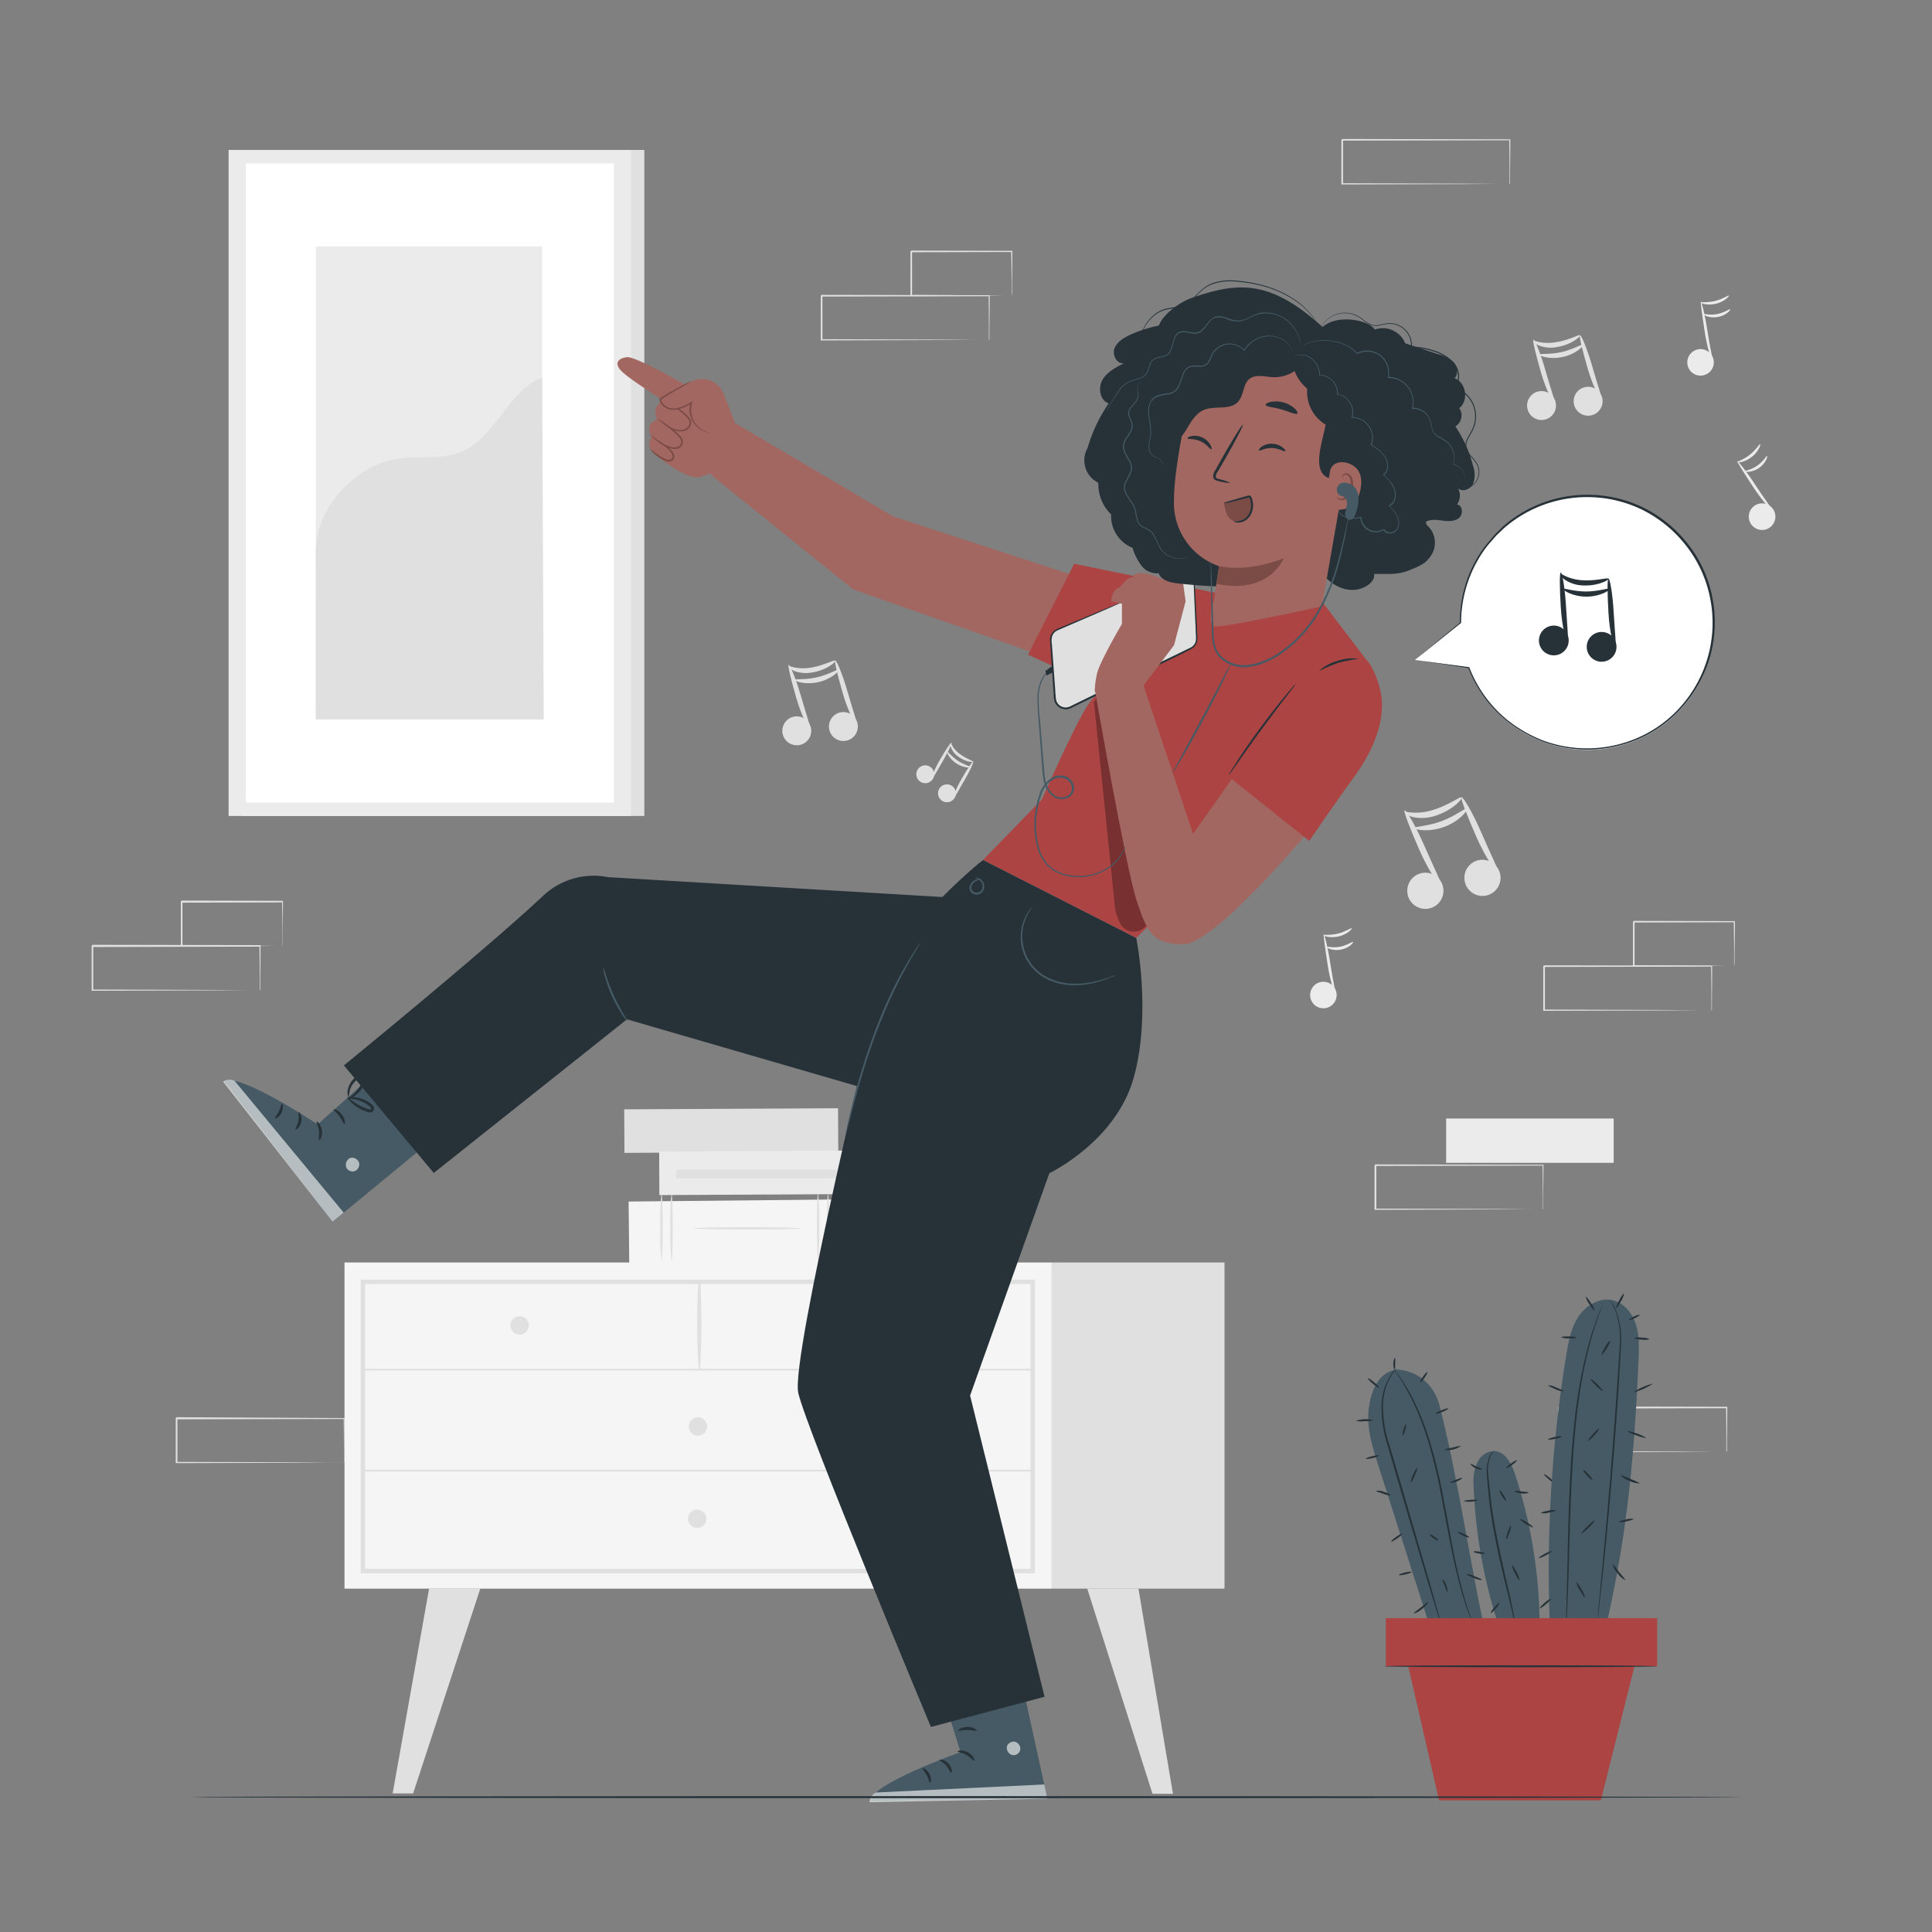 <svg xmlns="http://www.w3.org/2000/svg" viewBox="0 0 500 500"><rect x="0" y="0" width="500" height="500" fill="#808080" stroke="none"/><g id="freepik--background-complete--inject-4"><path d="M89,378.57s0-.07,0-.21v-.58c0-.54,0-1.3,0-2.26,0-2,0-4.83-.07-8.42l.13.14-43.35.08c.09-.1-.23.22.21-.22h0v11.45l-.22-.21,30.9.09,9.12.07,2.47,0,.65,0H89s-.06,0-.2,0h-.62l-2.41,0-9.08.06-31,.1h-.21v-.22c0-1.84,0-3.73,0-5.64v-5.81h0c.44-.44.13-.12.23-.22L89,367h.14v.13c0,3.62-.06,6.5-.08,8.5,0,.95,0,1.69,0,2.23,0,.23,0,.41,0,.56S89,378.58,89,378.57Z" style="fill:#e0e0e0"></path><rect x="62.62" y="38.8" width="104.13" height="172.37" style="fill:#e0e0e0"></rect><rect x="59.16" y="38.8" width="104.13" height="172.37" style="fill:#ebebeb"></rect><rect x="63.6" y="42.3" width="95.26" height="165.38" style="fill:#fff"></rect><rect x="81.73" y="63.78" width="58.58" height="122.4" style="fill:#ebebeb"></rect><path d="M81.73,142.87c-.13-11.43,10.15-22.6,21.47-24.19,5.4-.76,11.13.31,16.18-1.76,9-3.69,11.87-15.66,20.93-19.2l.41,88.46h-59Z" style="fill:#e0e0e0"></path><path d="M459.45,133.38a3.44,3.44,0,1,1-3.74-3.09A3.43,3.43,0,0,1,459.45,133.38Z" style="fill:#ebebeb"></path><path d="M458.84,132.29c-.15.14-2.64-2.48-5.07-6.18s-4.32-6.69-4.17-6.8,2.4,2.69,4.8,6.38S459,132.15,458.84,132.29Z" style="fill:#ebebeb"></path><path d="M455.54,114.94c.19,0-.36,1.9-2.17,3.31s-3.73,1.54-3.72,1.34,1.64-.64,3.25-1.94S455.34,114.84,455.54,114.94Z" style="fill:#ebebeb"></path><path d="M457.33,118c.2,0-.27,1.89-2.14,3.14s-3.76,1-3.71.84,1.67-.33,3.29-1.46S457.13,117.93,457.33,118Z" style="fill:#ebebeb"></path><path d="M443.34,94.91a3.43,3.43,0,1,1-2.12-4.37A3.44,3.44,0,0,1,443.34,94.91Z" style="fill:#ebebeb"></path><path d="M443.24,93.66c-.2.07-1.38-3.35-2.05-7.73s-1.16-7.87-1-7.92,1.07,3.45,1.72,7.8S443.44,93.6,443.24,93.66Z" style="fill:#ebebeb"></path><path d="M447.44,76.5c.16.12-1.12,1.58-3.35,2.11s-4-.14-3.94-.32,1.75.1,3.76-.41S447.3,76.33,447.44,76.5Z" style="fill:#ebebeb"></path><path d="M447.79,80.05c.17.11-1,1.61-3.25,2s-3.85-.62-3.72-.77,1.65.39,3.59,0S447.64,79.88,447.79,80.05Z" style="fill:#ebebeb"></path><path d="M345.73,258.64a3.43,3.43,0,1,1-2.12-4.37A3.43,3.43,0,0,1,345.73,258.64Z" style="fill:#ebebeb"></path><path d="M345.64,257.39c-.2.07-1.38-3.35-2.05-7.73s-1.16-7.87-1-7.92,1.07,3.45,1.72,7.8S345.83,257.33,345.64,257.39Z" style="fill:#ebebeb"></path><path d="M349.83,240.23c.16.12-1.12,1.58-3.35,2.11s-4-.14-3.94-.32,1.76.1,3.76-.41S349.69,240.06,349.83,240.23Z" style="fill:#ebebeb"></path><path d="M350.18,243.78c.18.11-1,1.61-3.25,2s-3.85-.62-3.72-.77,1.65.39,3.6,0S350,243.61,350.18,243.78Z" style="fill:#ebebeb"></path><path d="M402.61,105.71a3.74,3.74,0,1,1-2.91-4.42A3.74,3.74,0,0,1,402.61,105.71Z" style="fill:#e0e0e0"></path><path d="M402.33,104.38c-.33.16-2.19-3.35-3.53-8s-2.26-8.36-1.94-8.48S398.72,91.42,400,96,402.65,104.23,402.33,104.38Z" style="fill:#e0e0e0"></path><path d="M408.92,86.79c.2.23-2.09,2.35-5.81,3a8.63,8.63,0,0,1-4.75-.34c-1.17-.46-1.65-1.15-1.54-1.26s.73.2,1.81.39a12.21,12.21,0,0,0,4.25-.06C406.23,88,408.7,86.44,408.92,86.79Z" style="fill:#e0e0e0"></path><path d="M414.67,104.59a3.74,3.74,0,1,1-2.91-4.41A3.74,3.74,0,0,1,414.67,104.59Z" style="fill:#e0e0e0"></path><path d="M414.39,103.27c-.33.15-2.19-3.35-3.53-8s-2.26-8.36-1.94-8.48,1.86,3.51,3.18,8.11S414.71,103.11,414.39,103.27Z" style="fill:#e0e0e0"></path><path d="M409.74,89.21c.25.22-1.8,2.4-5.26,3.16s-6.25-.3-6.11-.62,2.72.07,5.82-.65S409.51,88.91,409.74,89.21Z" style="fill:#e0e0e0"></path><path d="M209.87,189.89a3.74,3.74,0,1,1-2.91-4.42A3.75,3.75,0,0,1,209.87,189.89Z" style="fill:#e0e0e0"></path><path d="M209.59,188.56c-.33.16-2.19-3.35-3.53-8s-2.26-8.36-1.94-8.48,1.86,3.51,3.18,8.11S209.91,188.41,209.59,188.56Z" style="fill:#e0e0e0"></path><path d="M216.18,171c.2.23-2.09,2.36-5.81,3a8.73,8.73,0,0,1-4.75-.33c-1.17-.47-1.65-1.16-1.54-1.27s.73.2,1.81.39a12,12,0,0,0,4.25-.06C213.49,172.13,216,170.62,216.18,171Z" style="fill:#e0e0e0"></path><path d="M221.93,188.78a3.74,3.74,0,1,1-2.91-4.42A3.74,3.74,0,0,1,221.93,188.78Z" style="fill:#e0e0e0"></path><path d="M221.65,187.45c-.33.15-2.19-3.35-3.53-8s-2.26-8.36-1.94-8.49,1.87,3.51,3.18,8.11S222,187.3,221.65,187.45Z" style="fill:#e0e0e0"></path><path d="M217,173.39c.26.23-1.8,2.4-5.26,3.16s-6.25-.3-6.11-.61,2.72.07,5.82-.66S216.77,173.09,217,173.39Z" style="fill:#e0e0e0"></path><path d="M373.55,230.87a4.68,4.68,0,1,1-4.33-5A4.68,4.68,0,0,1,373.55,230.87Z" style="fill:#e0e0e0"></path><path d="M373,229.27c-.37.25-3.26-3.8-5.68-9.34s-4.16-10-3.79-10.2,2.89,4.05,5.27,9.54S373.36,229,373,229.27Z" style="fill:#e0e0e0"></path><path d="M378.29,206.38c.28.24-2.21,3.25-6.71,4.7a10.92,10.92,0,0,1-5.95.36c-1.53-.39-2.24-1.17-2.12-1.32s.94.13,2.31.19a15,15,0,0,0,5.27-.77C375.14,208.26,378,206,378.29,206.38Z" style="fill:#e0e0e0"></path><path d="M388.33,227.52a4.68,4.68,0,1,1-4.33-5A4.69,4.69,0,0,1,388.33,227.52Z" style="fill:#e0e0e0"></path><path d="M387.76,225.92c-.37.25-3.25-3.8-5.68-9.34s-4.16-10-3.79-10.2,2.89,4,5.27,9.54S388.14,225.68,387.76,225.92Z" style="fill:#e0e0e0"></path><path d="M379.7,209.24c.35.24-1.84,3.27-6,4.78s-7.79.64-7.68.24,3.39-.36,7.12-1.77S379.36,208.9,379.7,209.24Z" style="fill:#e0e0e0"></path><path d="M240.67,202.34a2.31,2.31,0,1,1,.75-3.18A2.32,2.32,0,0,1,240.67,202.34Z" style="fill:#e0e0e0"></path><path d="M241.15,201.65c-.21-.08.57-2.4,2.09-5s2.79-4.55,3-4.47-.79,2.33-2.29,4.87S241.35,201.73,241.15,201.65Z" style="fill:#e0e0e0"></path><path d="M251.83,197.14c0,.19-1.94.06-3.82-1.32a5.35,5.35,0,0,1-1.86-2.27c-.29-.73-.19-1.23-.09-1.23s.22.41.6,1a7.39,7.39,0,0,0,1.83,1.88C250.17,196.43,251.9,196.9,251.83,197.14Z" style="fill:#e0e0e0"></path><path d="M246.29,207.27a2.31,2.31,0,1,1,.75-3.17A2.31,2.31,0,0,1,246.29,207.27Z" style="fill:#e0e0e0"></path><path d="M246.77,206.58c-.21-.07.57-2.4,2.08-5s2.8-4.56,3-4.47-.78,2.33-2.28,4.87S247,206.66,246.77,206.58Z" style="fill:#e0e0e0"></path><path d="M251.1,198.54c0,.2-1.84.21-3.65-1s-2.51-2.92-2.32-3,1.12,1.25,2.77,2.34S251.13,198.3,251.1,198.54Z" style="fill:#e0e0e0"></path><rect x="89.16" y="326.73" width="183.03" height="84.41" style="fill:#f5f5f5"></rect><path d="M267.84,407.16H93.35v-76H267.84ZM94.49,406H266.7V332.31H94.49Z" style="fill:#e0e0e0"></path><rect x="272.19" y="326.73" width="44.71" height="84.41" style="fill:#e0e0e0"></rect><path d="M93.92,354.69H267.27a.23.23,0,0,0,0-.46H93.92a.23.23,0,0,0,0,.46Z" style="fill:#e0e0e0"></path><path d="M181.16,354.46a190.68,190.68,0,0,0,.06-22.93.24.24,0,0,0-.47,0,190.68,190.68,0,0,0,.06,22.93.18.18,0,0,0,.35,0Z" style="fill:#e0e0e0"></path><path d="M227.82,343a2.36,2.36,0,1,1-2.36-2.36A2.36,2.36,0,0,1,227.82,343Z" style="fill:#e0e0e0"></path><path d="M136.85,343a2.37,2.37,0,1,1-2.37-2.36A2.36,2.36,0,0,1,136.85,343Z" style="fill:#e0e0e0"></path><path d="M183,369.16a2.37,2.37,0,1,1-2.37-2.36A2.37,2.37,0,0,1,183,369.16Z" style="fill:#e0e0e0"></path><polygon points="111.05 411.14 101.62 464.13 106.92 464.13 124.3 411.14 111.05 411.14" style="fill:#e0e0e0"></polygon><polygon points="259.25 411.14 267.13 464.23 261.82 464.23 245.99 411.14 259.25 411.14" style="fill:#e0e0e0"></polygon><polygon points="294.63 411.14 303.56 464.23 298.26 464.23 281.38 411.14 294.63 411.14" style="fill:#e0e0e0"></polygon><path d="M182.8,393.05a2.37,2.37,0,1,1-2.36-2.36A2.37,2.37,0,0,1,182.8,393.05Z" style="fill:#e0e0e0"></path><path d="M93.92,380.83H267.27a.23.23,0,0,0,0-.46H93.92a.23.23,0,0,0,0,.46Z" style="fill:#e0e0e0"></path><rect x="183.62" y="264.92" width="11.27" height="55.34" transform="translate(480.84 101.8) rotate(89.7)" style="fill:#e0e0e0"></rect><rect x="183.96" y="287.06" width="17.5" height="61.68" transform="matrix(0.01, 1, -1, 0.01, 509.59, 123.51)" style="fill:#f5f5f5"></rect><path d="M211.72,326.37c-.17,0-.3-3.92-.3-8.75s.13-8.76.3-8.76a65.3,65.3,0,0,1,.3,8.76A65.21,65.21,0,0,1,211.72,326.37Z" style="fill:#e0e0e0"></path><path d="M214.31,326.37c-.17,0-.3-3.92-.3-8.75s.13-8.76.3-8.76a65.3,65.3,0,0,1,.3,8.76A65.21,65.21,0,0,1,214.31,326.37Z" style="fill:#e0e0e0"></path><path d="M171.2,326.37a65.21,65.21,0,0,1-.3-8.75,65.3,65.3,0,0,1,.3-8.76c.17,0,.3,3.92.3,8.76S171.37,326.37,171.2,326.37Z" style="fill:#e0e0e0"></path><path d="M173.79,326.37a65.21,65.21,0,0,1-.3-8.75,65.3,65.3,0,0,1,.3-8.76c.17,0,.3,3.92.3,8.76S174,326.37,173.79,326.37Z" style="fill:#e0e0e0"></path><path d="M179.45,317.9c0-.17,6.22-.3,13.89-.3s13.9.13,13.9.3-6.22.3-13.9.3S179.45,318.07,179.45,317.9Z" style="fill:#e0e0e0"></path><rect x="203.05" y="265.4" width="11.27" height="76.11" transform="translate(511.03 93.18) rotate(89.7)" style="fill:#ebebeb"></rect><path d="M235.87,307.49a3.65,3.65,0,1,1,3.59-3.64A3.62,3.62,0,0,1,235.87,307.49Z" style="fill:#e0e0e0"></path><rect x="199.37" y="278.37" width="2.25" height="50.95" transform="translate(504.35 103.35) rotate(90)" style="fill:#e0e0e0"></rect><rect x="374.26" y="289.47" width="43.36" height="11.47" style="fill:#ebebeb"></rect><path d="M399.28,313a1.66,1.66,0,0,1,0-.21l0-.59c0-.54,0-1.29,0-2.25,0-2,0-4.83-.07-8.42l.13.13-43.36.09.22-.22h0V313l-.22-.22,30.9.1,9.12.06,2.47,0,.64,0h0l-.62,0-2.42,0-9.07.06-31.05.1h-.22V301.57h0l.22-.22,43.36.08h.14v.14c0,3.62-.06,6.5-.08,8.5q0,1.43,0,2.22c0,.23,0,.42,0,.57S399.29,313,399.28,313Z" style="fill:#e0e0e0"></path><path d="M442.91,261.5s0-.08,0-.21l0-.59c0-.54,0-1.29,0-2.26,0-2,0-4.82-.07-8.41l.13.13-43.36.09.22-.22h0V261.5l-.22-.22,30.9.1,9.12.06,2.47,0h.64l.23,0h-.2l-.62,0-2.42,0-9.07.07-31.05.09h-.22V250.05h0c.44-.45.12-.13.22-.22l43.36.08h.14V250c0,3.62-.05,6.49-.07,8.49,0,1,0,1.7,0,2.23l0,.57C442.92,261.44,442.92,261.5,442.91,261.5Z" style="fill:#e0e0e0"></path><path d="M448.79,250a1.12,1.12,0,0,1,0-.22c0-.17,0-.37,0-.61,0-.56,0-1.33,0-2.3,0-2-.05-4.85-.09-8.34l.16.15-26.05.07c-.2.19.27-.27.22-.22h0v3c0,1,0,2,0,2.92V250l-.21-.21,18.63.1,5.43.05,1.47,0,.52,0a3.81,3.81,0,0,1-.47,0l-1.42,0-5.38.06-18.78.1h-.21V250c0-1.79,0-3.65,0-5.57v-5.88h0s.42-.42.22-.23l26.05.07H449v.16c0,3.53-.07,6.4-.09,8.44,0,.95,0,1.71,0,2.26A7.28,7.28,0,0,1,448.79,250Z" style="fill:#e0e0e0"></path><path d="M446.77,375.78a1.57,1.57,0,0,1,0-.2c0-.16,0-.35,0-.59,0-.54,0-1.29,0-2.26,0-2,0-4.83-.07-8.42l.13.14-43.35.08c.09-.09-.23.22.21-.22h0v11.45l-.22-.21,30.9.1,9.12.06,2.47,0h.87s-.06,0-.2,0H446l-2.42,0-9.07.06-31,.1h-.21v-.22c0-1.84,0-3.72,0-5.64v-5.81h0c.44-.44.13-.12.23-.22l43.35.09h.14v.13c0,3.63-.06,6.5-.08,8.5,0,.95,0,1.69,0,2.23v.56C446.78,375.73,446.78,375.79,446.77,375.78Z" style="fill:#e0e0e0"></path><path d="M390.66,47.64s0-.08,0-.21,0-.35,0-.59c0-.54,0-1.29,0-2.26,0-2,0-4.82-.07-8.41l.13.13-43.36.09.22-.22h0V42c0,1.91,0,3.79,0,5.64l-.21-.22,30.9.1,9.12.06,2.47,0h.64l.23,0h-.2l-.62,0-2.42,0-9.07.07-31.05.09h-.22V36.19h0c.44-.44.12-.13.22-.22l43.36.08h.14v.14c0,3.62-.05,6.49-.07,8.49,0,1,0,1.7,0,2.23,0,.23,0,.42,0,.57A1.23,1.23,0,0,1,390.66,47.64Z" style="fill:#e0e0e0"></path><path d="M255.92,88s0-.08,0-.21,0-.35,0-.59c0-.54,0-1.29,0-2.26,0-2,0-4.83-.07-8.42l.13.14-43.36.09.22-.22h0v5.82c0,1.92,0,3.8,0,5.65l-.21-.22,30.9.1,9.12.06,2.47,0h.64l.23,0h-.82l-2.42,0-9.07.06-31.05.1h-.22V76.54h0c.44-.45.12-.13.22-.23l43.36.09h.14v.13c0,3.63-.05,6.5-.07,8.5,0,1,0,1.7,0,2.23l0,.56A1.31,1.31,0,0,1,255.92,88Z" style="fill:#e0e0e0"></path><path d="M261.8,76.53a.85.85,0,0,1,0-.21c0-.17,0-.37,0-.61,0-.57,0-1.33,0-2.3,0-2-.05-4.85-.09-8.35l.16.16-26.05.06.22-.22h0v3c0,1,0,2,0,2.92v5.56l-.21-.21,18.63.1,5.43.06,1.47,0,.52,0a2.56,2.56,0,0,1-.47,0l-1.42,0-5.39.06-18.77.1h-.21v-.22c0-1.78,0-3.64,0-5.56V68.05c0-.49,0-1,0-1.48v-1.5h0s.42-.41.23-.22l26.05.06H262v.15c0,3.54-.07,6.41-.09,8.45,0,.95,0,1.7,0,2.26A6.72,6.72,0,0,1,261.8,76.53Z" style="fill:#e0e0e0"></path><path d="M67.21,256.33s0-.08,0-.21,0-.35,0-.59c0-.54,0-1.29,0-2.26,0-2,0-4.82-.07-8.41l.13.13-43.36.09.22-.22h0v11.45l-.22-.22,30.9.1,9.12.06,2.47,0,.64,0h0l-.62,0-2.42,0-9.07.06-31,.1h-.21v-.22c0-1.85,0-3.73,0-5.64v-5.81h0c.44-.44.13-.12.22-.22l43.36.08h.14v.14c0,3.62-.06,6.5-.08,8.49,0,1,0,1.7,0,2.23v.57C67.22,256.27,67.22,256.33,67.21,256.33Z" style="fill:#e0e0e0"></path><path d="M73.09,244.86s0-.08,0-.22,0-.36,0-.61c0-.56,0-1.33,0-2.3,0-2,0-4.85-.09-8.34l.16.16L47,233.61l.22-.22h0v5.89c0,1.91,0,3.78,0,5.56l-.21-.21,18.64.1,5.43.06,1.46,0,.52,0a2.23,2.23,0,0,1-.47,0l-1.42,0-5.38.06-18.78.1h-.21v-.21c0-1.78,0-3.65,0-5.56v-5.89h0l.22-.22,26.05.06h.16v.16c0,3.53-.06,6.4-.08,8.44,0,.95,0,1.71,0,2.26S73.1,244.87,73.09,244.86Z" style="fill:#e0e0e0"></path></g><g id="freepik--Plant--inject-4"><path d="M402.45,383.89c-.09.1-.8-.32-1.59-1s-1.36-1.23-1.28-1.34.8.32,1.59,1S402.53,383.78,402.45,383.89Z" style="fill:#263238"></path><path d="M424.06,351.59c.13-3,.22-6.12-.74-9s-3.16-5.51-6.12-6.12c-3.37-.7-6.83,1.43-8.73,4.31s-2.54,6.39-3.1,9.79a345.31,345.31,0,0,0-4.23,71L415,423.55C421,398.75,423,377.09,424.06,351.59Z" style="fill:#455a64"></path><path d="M415.28,336.38s0,.08-.06.22l-.23.63-.92,2.39c-.19.52-.45,1.08-.65,1.72l-.67,2.1q-.36,1.13-.78,2.4c-.22.86-.46,1.78-.71,2.74a120.28,120.28,0,0,0-2.67,13.67c-.75,5.2-1.24,10.95-1.62,17-.71,12.1-.82,23.09-1.13,31-.15,4-.28,7.19-.44,9.41-.07,1.08-.13,1.93-.17,2.55l-.06.67c0,.15,0,.22,0,.22a.6.6,0,0,1,0-.23c0-.17,0-.39,0-.66,0-.63.05-1.48.08-2.56.1-2.22.18-5.43.28-9.41.22-7.94.28-18.93,1-31,.38-6.06.89-11.83,1.66-17a114.15,114.15,0,0,1,2.78-13.7c.27-1,.52-1.87.75-2.74s.56-1.65.82-2.4.49-1.44.71-2.09.49-1.2.69-1.71c.43-1,.77-1.78,1-2.36l.28-.61Z" style="fill:#263238"></path><path d="M416.56,336.39a9.84,9.84,0,0,1,1.69,2.86,21.06,21.06,0,0,1,1.26,8.94c-.37,7.63-1.05,18.15-2,29.76s-1.92,22.12-2.74,29.71c-.41,3.8-.76,6.86-1,9-.13,1-.24,1.84-.31,2.44l-.1.63a1.73,1.73,0,0,1,0,.22.77.77,0,0,1,0-.22c0-.18,0-.38.05-.64.05-.6.13-1.42.22-2.45.21-2.17.5-5.23.86-9,.73-7.6,1.69-18.1,2.6-29.71s1.65-22.14,2.1-29.74a21.44,21.44,0,0,0-1.09-8.86A18.54,18.54,0,0,0,416.56,336.39Z" style="fill:#263238"></path><path d="M426.14,372.15a7.66,7.66,0,0,1-2.62-.68,7.55,7.55,0,0,1-2.45-1.14,14.92,14.92,0,0,1,5.07,1.82Z" style="fill:#263238"></path><path d="M427.81,358.07a16.7,16.7,0,0,1-5.19,2.32,16.11,16.11,0,0,1,5.19-2.32Z" style="fill:#263238"></path><path d="M426.94,346.58a4.57,4.57,0,0,1-2.06.1,4.41,4.41,0,0,1-2-.39,4.57,4.57,0,0,1,2.06-.1A4.36,4.36,0,0,1,426.94,346.58Z" style="fill:#263238"></path><path d="M412.69,339.21c-.12.08-.72-.68-1.35-1.68a5,5,0,0,1-.94-1.95c.12-.07.72.68,1.35,1.69A5,5,0,0,1,412.69,339.21Z" style="fill:#263238"></path><path d="M408,346.16c0,.14-.88.23-2,.21a4.28,4.28,0,0,1-1.95-.29c0-.14.88-.23,2-.21S408,346,408,346.16Z" style="fill:#263238"></path><path d="M404.59,360.06a4.65,4.65,0,0,1-2.06-.56c-1.09-.44-1.93-.9-1.88-1a4.92,4.92,0,0,1,2.06.57C403.8,359.48,404.65,359.94,404.59,360.06Z" style="fill:#263238"></path><path d="M404.23,371.76c0,.13-.76.41-1.75.62s-1.84.27-1.86.14.75-.42,1.75-.63S404.2,371.62,404.23,371.76Z" style="fill:#263238"></path><path d="M402.64,390.88c0,.14-.81.4-1.86.59a4.11,4.11,0,0,1-2,.1c0-.14.81-.4,1.87-.59A4.06,4.06,0,0,1,402.64,390.88Z" style="fill:#263238"></path><path d="M401.58,401.44c.07.12-.63.61-1.55,1.1s-1.73.79-1.79.67.63-.62,1.56-1.1S401.52,401.32,401.58,401.44Z" style="fill:#263238"></path><path d="M410.21,413.42c-.12.07-.73-.77-1.36-1.87a5.55,5.55,0,0,1-.93-2.12c.12-.06.73.77,1.36,1.88A5.81,5.81,0,0,1,410.21,413.42Z" style="fill:#263238"></path><path d="M412.69,393.51c.1.1-.58.92-1.51,1.83s-1.76,1.57-1.85,1.47.58-.91,1.51-1.83S412.6,393.41,412.69,393.51Z" style="fill:#263238"></path><path d="M412.14,383.06c-.1.09-.73-.42-1.4-1.15s-1.14-1.39-1-1.48.73.42,1.4,1.15S412.24,383,412.14,383.06Z" style="fill:#263238"></path><path d="M413.85,369.71c.1.09-.46.89-1.26,1.78s-1.52,1.53-1.62,1.44.46-.88,1.26-1.77S413.75,369.62,413.85,369.71Z" style="fill:#263238"></path><path d="M414.82,360c-.1.1-.89-.52-1.76-1.38s-1.51-1.63-1.41-1.73.88.52,1.75,1.38S414.91,359.92,414.82,360Z" style="fill:#263238"></path><path d="M416.71,346.92a5,5,0,0,1-.89,2c-.6,1-1.18,1.77-1.3,1.7s.28-.94.88-2S416.59,346.85,416.71,346.92Z" style="fill:#263238"></path><path d="M420.26,334.79a4.54,4.54,0,0,1-.78,2c-.55,1-1.09,1.79-1.21,1.73s.23-.94.78-2S420.14,334.72,420.26,334.79Z" style="fill:#263238"></path><path d="M424.3,340.3c.06.12-.49.51-1.23.86s-1.39.55-1.45.42.49-.51,1.23-.86S424.24,340.18,424.3,340.3Z" style="fill:#263238"></path><path d="M424.4,383.89a5.47,5.47,0,0,1-2.7-.66,5.6,5.6,0,0,1-2.35-1.49,13.61,13.61,0,0,1,2.54,1A13.3,13.3,0,0,1,424.4,383.89Z" style="fill:#263238"></path><path d="M422.75,393.12c0,.14-.81.41-1.86.61a4.16,4.16,0,0,1-1.95.13c0-.14.8-.41,1.86-.61A4,4,0,0,1,422.75,393.12Z" style="fill:#263238"></path><path d="M420.72,409a5.39,5.39,0,0,1-2.1-1.85,5.27,5.27,0,0,1-1.32-2.46,14.64,14.64,0,0,1,1.7,2.16A16.59,16.59,0,0,1,420.72,409Z" style="fill:#263238"></path><path d="M398.51,416.19c-.08-.1.48-.73,1.26-1.4s1.48-1.12,1.57-1-.47.73-1.25,1.4S398.6,416.29,398.51,416.19Z" style="fill:#263238"></path><path d="M392.13,381.64c-.9-2.81-2.59-6.08-5.53-6.12a4.9,4.9,0,0,0-4.15,2.77,10.3,10.3,0,0,0-1.12,5.08,132.38,132.38,0,0,0,6.34,36.8h10.78A127.74,127.74,0,0,0,392.13,381.64Z" style="fill:#455a64"></path><path d="M372.62,364c-1.5-6-6-9.29-11.23-9.59-4.76.83-6.61,5.53-7.18,10.33s.93,9.6,2.4,14.21q7.09,22.2,14.2,44.41l13.42-1.47C380,402,377.54,383.64,372.62,364Z" style="fill:#455a64"></path><path d="M386.6,375.52a9.41,9.41,0,0,0-.92,1.52,10,10,0,0,0-.5,4.77c.21,2.05.44,4.52.78,7.23s.84,5.68,1.45,8.77c1.22,6.2,2.59,11.76,3.47,15.82.44,2,.77,3.67,1,4.81.09.52.17.95.23,1.31a1.66,1.66,0,0,1,0,.47,2.54,2.54,0,0,1-.14-.45c-.09-.35-.19-.78-.32-1.29-.28-1.21-.67-2.82-1.13-4.78-1-4-2.39-9.57-3.61-15.79-.61-3.11-1.09-6.09-1.42-8.82-.17-1.36-.28-2.66-.39-3.87s-.23-2.34-.29-3.38a9.79,9.79,0,0,1,.68-4.88A4.16,4.16,0,0,1,386.6,375.52Z" style="fill:#263238"></path><path d="M361.59,354a17.26,17.26,0,0,0-1.62,2.18,15.33,15.33,0,0,0-2.05,7,32.59,32.59,0,0,0,1.66,10.8c1.18,4,2.48,8.37,3.83,13,2.68,9.19,5.1,17.52,6.87,23.6.85,3,1.54,5.43,2,7.17.22.82.39,1.47.53,2a5.8,5.8,0,0,1,.15.69,3.32,3.32,0,0,1-.25-.66l-.62-1.93c-.53-1.74-1.27-4.16-2.17-7.13-1.81-6.07-4.28-14.38-7-23.57-1.35-4.6-2.63-9-3.79-13a31.94,31.94,0,0,1-1.57-10.95,15,15,0,0,1,2.22-7.1A8.47,8.47,0,0,1,361.59,354Z" style="fill:#263238"></path><path d="M381.3,420.43a5.07,5.07,0,0,1-.3-.65c-.18-.43-.46-1-.77-1.88-.64-1.65-1.46-4.08-2.3-7.13s-1.69-6.72-2.5-10.82-1.64-8.62-2.53-13.35-2-9.19-3.18-13.18a73,73,0,0,0-3.91-10.34,55.32,55.32,0,0,0-3.62-6.52c-.46-.75-.88-1.3-1.13-1.69a5.15,5.15,0,0,1-.38-.6,3.13,3.13,0,0,1,.46.54c.28.38.72.9,1.21,1.64a48.32,48.32,0,0,1,3.77,6.48,70.25,70.25,0,0,1,4,10.35,133.54,133.54,0,0,1,3.22,13.22c.89,4.74,1.73,9.25,2.49,13.36s1.59,7.77,2.39,10.82,1.57,5.49,2.16,7.15c.27.84.53,1.48.67,1.92A3.64,3.64,0,0,1,381.3,420.43Z" style="fill:#263238"></path><path d="M356.85,376.7c0,.13-.7.42-1.63.65s-1.71.3-1.75.17.7-.42,1.63-.65S356.82,376.57,356.85,376.7Z" style="fill:#263238"></path><path d="M355.43,367.54a6.5,6.5,0,0,1-2.26.25,6.73,6.73,0,0,1-2.28-.07,7.76,7.76,0,0,1,4.54-.18Z" style="fill:#263238"></path><path d="M356.94,359.18c-.09.1-.82-.37-1.63-1.06s-1.39-1.33-1.31-1.43.82.37,1.63,1.05S357,359.07,356.94,359.18Z" style="fill:#263238"></path><path d="M361,351.43c.14,0,.1.69.08,1.48s0,1.44-.16,1.46-.36-.63-.33-1.48S360.9,351.4,361,351.43Z" style="fill:#263238"></path><path d="M369.4,355.08c.11.08-.22.74-.73,1.48s-1,1.27-1.14,1.19.22-.74.73-1.47S369.29,355,369.4,355.08Z" style="fill:#263238"></path><path d="M374.83,364.51c.05.13-.65.53-1.55.9s-1.69.57-1.74.44.64-.52,1.55-.89S374.78,364.39,374.83,364.51Z" style="fill:#263238"></path><path d="M378.12,374.22a6.25,6.25,0,0,1-4.45,1,9.08,9.08,0,0,1,2.21-.56A8.76,8.76,0,0,1,378.12,374.22Z" style="fill:#263238"></path><path d="M363,371.46c-.13,0,0-.71.21-1.5s.55-1.39.68-1.35,0,.71-.21,1.5S363.13,371.5,363,371.46Z" style="fill:#263238"></path><path d="M365.11,383.64a4.79,4.79,0,0,1,.61-2c.46-1.05.93-1.87,1.06-1.82a4.75,4.75,0,0,1-.61,2C365.71,382.88,365.24,383.7,365.11,383.64Z" style="fill:#263238"></path><path d="M359.9,387a5.12,5.12,0,0,1-1.93-.43c-1-.32-1.86-.61-1.83-.75a3.62,3.62,0,0,1,2,.28C359.17,386.41,360,386.85,359.9,387Z" style="fill:#263238"></path><path d="M362.9,396.91c.08.11-.49.66-1.28,1.22s-1.49.93-1.57.82.49-.66,1.28-1.22S362.82,396.8,362.9,396.91Z" style="fill:#263238"></path><path d="M365.31,406.81c0,.13-.68.42-1.59.64s-1.67.3-1.7.16.68-.42,1.59-.64S365.28,406.68,365.31,406.81Z" style="fill:#263238"></path><path d="M378.39,382.49c.06.11-.54.6-1.43.93s-1.66.37-1.68.24.67-.38,1.51-.7S378.32,382.37,378.39,382.49Z" style="fill:#263238"></path><path d="M380.25,397.89c-.05.13-.78-.09-1.61-.48s-1.47-.82-1.41-.94.78.1,1.62.49S380.31,397.77,380.25,397.89Z" style="fill:#263238"></path><path d="M383.55,408.92a5.06,5.06,0,0,1-2.13-.57c-1.13-.45-2-.91-2-1a5.2,5.2,0,0,1,2.14.58C382.73,408.33,383.6,408.79,383.55,408.92Z" style="fill:#263238"></path><path d="M365.84,417.56c-.07-.13.81-.72,1.83-1.52s1.8-1.52,1.91-1.42-.55,1-1.61,1.81A4.5,4.5,0,0,1,365.84,417.56Z" style="fill:#263238"></path><path d="M374.56,412c-.14,0-.33-.72-.67-1.59s-.69-1.53-.57-1.62.67.52,1,1.45S374.69,411.94,374.56,412Z" style="fill:#263238"></path><path d="M372.25,398.69c-.08.11-.65-.16-1.26-.6s-1.05-.89-1-1,.64.16,1.26.6S372.33,398.58,372.25,398.69Z" style="fill:#263238"></path><path d="M392.57,377.91c.08.11-.47.65-1.23,1.21s-1.44.93-1.52.82.47-.66,1.23-1.21S392.49,377.8,392.57,377.91Z" style="fill:#263238"></path><path d="M395.63,386.29a3,3,0,0,1-1.91.19c-1.06-.11-1.86-.47-1.82-.6a5.46,5.46,0,0,1,1.87.11C394.78,386.1,395.62,386.15,395.63,386.29Z" style="fill:#263238"></path><path d="M382.47,388.16c0,.13-.77.42-1.8.48s-1.85-.1-1.84-.24a12.82,12.82,0,0,1,3.64-.24Z" style="fill:#263238"></path><path d="M383.6,380.25c0,.13-.82.15-1.7-.26s-1.39-1-1.29-1.12.7.31,1.5.67S383.61,380.11,383.6,380.25Z" style="fill:#263238"></path><path d="M396.76,395.27c-.07.12-.9-.27-1.84-.86s-1.65-1.17-1.57-1.29.89.28,1.83.87S396.83,395.16,396.76,395.27Z" style="fill:#263238"></path><rect x="358.65" y="418.77" width="70.23" height="12.45" style="fill:#AC4444"></rect><polygon points="363.89 428.74 372.43 465.94 414.29 465.94 423.63 428.74 363.89 428.74" style="fill:#AC4444"></polygon><path d="M428.84,431.23c0,.13-15.84.25-35.38.25s-35.38-.12-35.38-.25,15.84-.25,35.38-.25S428.84,431.09,428.84,431.23Z" style="fill:#263238"></path><path d="M389.78,388.43c-.11.08-.59-.48-1.07-1.25s-.77-1.43-.65-1.51.59.49,1.07,1.25S389.9,388.36,389.78,388.43Z" style="fill:#263238"></path><path d="M389.81,398.45c-.13,0,0-.89.37-1.89s.7-1.78.83-1.74,0,.89-.37,1.89S389.94,398.49,389.81,398.45Z" style="fill:#263238"></path><path d="M393.24,409c-.13.06-.65-.78-1.18-1.87a5,5,0,0,1-.72-2.09c.12-.06.64.78,1.17,1.87A5.3,5.3,0,0,1,393.24,409Z" style="fill:#263238"></path><path d="M385.82,417.42c-.1-.09.31-.74.93-1.45s1.21-1.22,1.31-1.13-.31.74-.93,1.45S385.92,417.51,385.82,417.42Z" style="fill:#263238"></path><path d="M384.26,402.06c0,.14-.7.13-1.51,0s-1.44-.37-1.42-.5.7-.13,1.51,0S384.29,401.93,384.26,402.06Z" style="fill:#263238"></path></g><g id="freepik--Character--inject-4"><polygon points="277.94 148.94 231.13 133.64 187.07 107.63 184 122.9 220.83 152.57 269.11 169.51 277.94 148.94" style="fill:#a26760"></polygon><path d="M162.23,92.44c2.26-.28,15.05,7.09,15.05,7.09L179,98.7a6,6,0,0,1,8.2,3.08c2.05,4.93,4.29,11.15,4.29,11.15l-6.83,9.35-3,1c-2.6,1.29-8-2.46-11.56-5.22s-1.44-4.9-1.44-4.9c-2.06-3.59,1.42-4.61,1.42-4.61-1.72-3.24,1.53-5,1.53-5S163.26,98.38,161,96.2,160,92.72,162.23,92.44Z" style="fill:#a26760"></path><path d="M170.18,108.42a22.67,22.67,0,0,0,2.26,1.78,11.17,11.17,0,0,0,1.22.83,5.49,5.49,0,0,0,1.63.54,3.94,3.94,0,0,0,1.92-.07,2.59,2.59,0,0,0,1.54-1.42,2,2,0,0,0,.06-1.12,2.42,2.42,0,0,0-.48-.93,11,11,0,0,0-1.36-1.3,21.73,21.73,0,0,0-2.53-1.86,18.71,18.71,0,0,0-1.85-1,2.67,2.67,0,0,0-.72-.29c0,.06.95.56,2.41,1.56a26.27,26.27,0,0,1,2.44,1.9,10.87,10.87,0,0,1,1.28,1.26,1.68,1.68,0,0,1,.36,1.65,2.24,2.24,0,0,1-1.29,1.18,3.57,3.57,0,0,1-1.72.08,5.48,5.48,0,0,1-1.53-.47,10.91,10.91,0,0,1-1.21-.77A19.17,19.17,0,0,0,170.18,108.42Z" style="fill:#7b4b45"></path><path d="M168.39,112.55s.16.22.51.56.86.8,1.54,1.33a9.54,9.54,0,0,0,2.67,1.48,4.18,4.18,0,0,0,1.83.26,1.84,1.84,0,0,0,1.25-3.14,9.19,9.19,0,0,0-1.28-1.29,29.61,29.61,0,0,0-2.36-1.88c-.7-.5-1.29-.88-1.7-1.12a2.34,2.34,0,0,0-.67-.33s.85.63,2.19,1.69c.67.52,1.45,1.17,2.28,1.93a8.88,8.88,0,0,1,1.21,1.24,1.64,1.64,0,0,1,.35,1.58,1.62,1.62,0,0,1-1.33.91,3.7,3.7,0,0,1-1.65-.22,10,10,0,0,1-2.61-1.35C169.24,113.21,168.44,112.5,168.39,112.55Z" style="fill:#7b4b45"></path><path d="M168.26,116.13a5.23,5.23,0,0,0,1.33,1.51,10.32,10.32,0,0,0,1.81,1.25,5.67,5.67,0,0,0,1.22.52,1.65,1.65,0,0,0,1.48-.29,1.4,1.4,0,0,0,.31-1.5,3.56,3.56,0,0,0-.73-1.13,8.46,8.46,0,0,0-1.69-1.41,15,15,0,0,0-1.68-1.08,6.44,6.44,0,0,0,1.51,1.32,9.92,9.92,0,0,1,1.57,1.42,3.23,3.23,0,0,1,.63,1,1,1,0,0,1-.2,1,1.24,1.24,0,0,1-1.11.21,5.86,5.86,0,0,1-1.13-.47,11,11,0,0,1-1.8-1.13C168.81,116.67,168.32,116.08,168.26,116.13Z" style="fill:#7b4b45"></path><path d="M179,98.7c-2.41,1.23-5.9,3.18-8.07,4.63.19,1.61,2,2.65,3.58,2.6a9.4,9.4,0,0,0,4.48-1.74A6.1,6.1,0,0,0,183.5,112" style="fill:#a26760"></path><path d="M183.5,112a8.21,8.21,0,0,1-2.48-1.33,5.9,5.9,0,0,1-1.79-2.53,6.12,6.12,0,0,1-.08-3.89l.16-.5-.45.27a10.3,10.3,0,0,1-4,1.66c-1.74.26-3.62-.84-3.8-2.37l-.09.18c2.26-1.5,4.29-2.64,5.72-3.47l1.66-1a3.16,3.16,0,0,0,.58-.37,3,3,0,0,0-.64.25c-.4.19-1,.48-1.72.86-1.46.77-3.51,1.87-5.82,3.36l-.09.06v.12a3,3,0,0,0,1.49,2.17,4.21,4.21,0,0,0,2.75.58,10.45,10.45,0,0,0,4.12-1.74l-.3-.23a6.42,6.42,0,0,0,.14,4.13,6.12,6.12,0,0,0,2,2.61,5.88,5.88,0,0,0,1.89,1A2.05,2.05,0,0,0,183.5,112Z" style="fill:#7b4b45"></path><path d="M241.85,431.76l6.74,21.69s-23.28,8.25-23.33,12.63l45.8-.58-7.93-36.09Z" style="fill:#455a64"></path><g style="opacity:0.6"><path d="M262.64,450.76a1.88,1.88,0,0,1,1.4,2.07,1.8,1.8,0,0,1-2,1.4,2,2,0,0,1-1.47-2.2,1.86,1.86,0,0,1,2.28-1.22" style="fill:#fff"></path></g><g style="opacity:0.6"><path d="M271.06,465.5l-.8-3.68-43.57,2.08a3.16,3.16,0,0,0-1.66,2.52Z" style="fill:#fff"></path></g><path d="M247.84,453.26c0,.22,1.14.27,2.27.93s1.77,1.57,2,1.47-.19-1.37-1.58-2.15S247.78,453.06,247.84,453.26Z" style="fill:#263238"></path><path d="M243.14,455.48c0,.22,1,.55,1.75,1.46s1.08,1.9,1.3,1.87.3-1.29-.72-2.4S243.13,455.27,243.14,455.48Z" style="fill:#263238"></path><path d="M240.7,461.36c.21,0,.46-1.09-.17-2.29s-1.71-1.62-1.79-1.43.59.81,1.1,1.8S240.48,461.35,240.7,461.36Z" style="fill:#263238"></path><path d="M248,447.85c.1.2,1.11-.16,2.38-.14s2.27.37,2.38.17-.88-.95-2.37-.95S247.85,447.68,248,447.85Z" style="fill:#263238"></path><path d="M247.65,443.09a4.19,4.19,0,0,0,2.29-.12,10.56,10.56,0,0,0,2.36-.86,13.41,13.41,0,0,0,1.28-.76,2.83,2.83,0,0,0,.66-.58,1,1,0,0,0,0-1.19,1.24,1.24,0,0,0-1-.46,2.57,2.57,0,0,0-.85.16,8,8,0,0,0-1.4.56,8.17,8.17,0,0,0-2.05,1.49c-1,1-1.33,1.89-1.25,1.93s.59-.66,1.63-1.52a9.14,9.14,0,0,1,2-1.26,9.46,9.46,0,0,1,1.3-.47c.48-.15.89-.17,1,0s.06.11,0,.25a1.87,1.87,0,0,1-.48.42,12.29,12.29,0,0,1-1.18.76,13.82,13.82,0,0,1-2.17,1A16.45,16.45,0,0,0,247.65,443.09Z" style="fill:#263238"></path><path d="M248,443.4c.09,0,.49-.79.5-2.24a7.62,7.62,0,0,0-.44-2.5,7.71,7.71,0,0,0-.66-1.36,1.86,1.86,0,0,0-1.51-1.08,1.06,1.06,0,0,0-.93.69,2.85,2.85,0,0,0-.19.85,5.22,5.22,0,0,0,.07,1.54,5.4,5.4,0,0,0,1.1,2.32c1,1.14,1.9,1.36,1.92,1.28s-.74-.51-1.48-1.61a5.38,5.38,0,0,1-.83-2.12,4.48,4.48,0,0,1,0-1.32c0-.49.2-.89.39-.85s.63.33.84.71a7.75,7.75,0,0,1,.63,1.21,8.36,8.36,0,0,1,.56,2.26C248,442.52,247.83,443.37,248,443.4Z" style="fill:#263238"></path><path d="M99.81,275.23,82.22,291S61.64,277.31,58.11,279.9l28,36.28,28.41-23.41Z" style="fill:#455a64"></path><g style="opacity:0.6"><path d="M92.81,300.59A1.87,1.87,0,0,1,92,303a1.78,1.78,0,0,1-2.34-.78,2,2,0,0,1,.87-2.5,1.87,1.87,0,0,1,2.35,1.09" style="fill:#fff"></path></g><g style="opacity:0.6"><path d="M86.08,316.18l2.86-2.36L60.72,279.73a3.21,3.21,0,0,0-3,.19Z" style="fill:#fff"></path></g><path d="M81.92,290.26c-.16.15.47,1.07.63,2.38s-.2,2.36,0,2.46,1-1,.77-2.56S82.05,290.09,81.92,290.26Z" style="fill:#263238"></path><path d="M77.32,287.84c-.2.1.13,1.09-.11,2.28s-.87,2-.72,2.16,1.21-.54,1.49-2S77.49,287.71,77.32,287.84Z" style="fill:#263238"></path><path d="M71.16,289.42c.09.19,1.15-.29,1.72-1.51s.28-2.34.08-2.3-.29,1-.78,2S71,289.24,71.16,289.42Z" style="fill:#263238"></path><path d="M86.33,287.12c-.1.2.8.79,1.54,1.82s1.07,2,1.29,2,.23-1.27-.66-2.47S86.4,286.92,86.33,287.12Z" style="fill:#263238"></path><path d="M89.94,284c-.07.06.39.83,1.47,1.76a10.41,10.41,0,0,0,2.11,1.37,10.2,10.2,0,0,0,1.38.57,3.05,3.05,0,0,0,.86.19,1,1,0,0,0,1-.69,1.22,1.22,0,0,0-.24-1.08,3.05,3.05,0,0,0-.64-.58,7.72,7.72,0,0,0-1.29-.79,8.19,8.19,0,0,0-2.42-.73,3.85,3.85,0,0,0-2.29.15c0,.13.87.08,2.19.39a9.11,9.11,0,0,1,2.19.83,8,8,0,0,1,1.16.76c.41.29.67.6.59.84,0,.08-.06.11-.23.12a2.6,2.6,0,0,1-.63-.14,11.87,11.87,0,0,1-1.31-.49,12.62,12.62,0,0,1-2.07-1.16C90.63,284.55,90,283.92,89.94,284Z" style="fill:#263238"></path><path d="M89.88,284.43c0,.09.92-.09,2.09-.95a7.42,7.42,0,0,0,1.73-1.85,7.34,7.34,0,0,0,.69-1.34,1.87,1.87,0,0,0,0-1.86,1.09,1.09,0,0,0-1.11-.33,3,3,0,0,0-.79.36,5.06,5.06,0,0,0-1.19,1,5.26,5.26,0,0,0-1.2,2.26,3,3,0,0,0,.13,2.31,16.55,16.55,0,0,1,.4-2.15,5.51,5.51,0,0,1,1.19-1.94,4.73,4.73,0,0,1,1-.81c.42-.26.84-.37.92-.2a1.31,1.31,0,0,1-.07,1.1,7.37,7.37,0,0,1-.59,1.23,8.48,8.48,0,0,1-1.47,1.81C90.62,284,89.83,284.32,89.88,284.43Z" style="fill:#263238"></path><path d="M309.8,157c-.2.82-24.43,19.88-28,25.05s-12.12,24.79-12.12,24.79l-15.27,15.71,39.64,20.17,51.73-50.87L354,171.28l-11.81-15.53-25.81-4.15Z" style="fill:#AC4444"></path><polygon points="314.27 153.36 277.99 145.89 266.06 169.43 299.8 184.91 314.27 153.36" style="fill:#AC4444"></polygon><g style="opacity:0.3"><path d="M297.37,232.64a350.79,350.79,0,0,0-12.25-54.5l-2,3.64,5.28,51.48a13.31,13.31,0,0,0,1.31,5.3,4,4,0,0,0,7.71-1A13,13,0,0,0,297.37,232.64Z"></path></g><path d="M89,275.73s36.28-29.58,51.68-44A19,19,0,0,1,157.31,227l88.09,5.24-21.14,49.56-62-18-50,39.76Z" style="fill:#263238"></path><path d="M254.44,222.59c-.76.25-26,21.62-27,34.56,0,0-22.89,94.11-20.85,103.32s34.33,86.46,34.33,86.46l29.41-7.81-19.27-77.95h0l20.51-57.55s17.26-8.17,21.86-24.8.64-36.06.64-36.06Z" style="fill:#263238"></path><path d="M238.17,244a1.85,1.85,0,0,1-.25.49c-.21.36-.47.81-.8,1.36-.71,1.16-1.69,2.87-2.86,5s-2.48,4.72-3.82,7.65-2.68,6.2-4,9.69c-2.55,7-4.37,13.48-5.62,18.19-.61,2.3-1.1,4.19-1.46,5.58-.17.62-.3,1.12-.41,1.52a1.81,1.81,0,0,1-.18.52,2,2,0,0,1,.08-.54c.08-.41.18-.92.31-1.54.28-1.34.72-3.26,1.3-5.63A174.85,174.85,0,0,1,226,268c1.29-3.5,2.66-6.78,4-9.71s2.72-5.51,3.93-7.63,2.24-3.81,3-4.94l.88-1.3A2.49,2.49,0,0,1,238.17,244Z" style="fill:#455a64"></path><path d="M162.41,264.34a8.05,8.05,0,0,1-1.4-1.78,32.1,32.1,0,0,1-2.65-4.79,32.89,32.89,0,0,1-1.84-5.15,8.5,8.5,0,0,1-.41-2.23c.16,0,1,3.32,2.72,7.17S162.55,264.25,162.41,264.34Z" style="fill:#455a64"></path><path d="M289,252.27a8.74,8.74,0,0,1-1.44.67,31.8,31.8,0,0,1-4.12,1.36,21.1,21.1,0,0,1-6.41.66,15.09,15.09,0,0,1-7.51-2.39,12.24,12.24,0,0,1-4.76-6.26,11.92,11.92,0,0,1,1.4-10.42,7.19,7.19,0,0,1,.73-.93c.18-.2.28-.3.29-.29s-.32.46-.85,1.33a12.68,12.68,0,0,0-1.53,4,11.71,11.71,0,0,0,.42,6.2,11.87,11.87,0,0,0,4.59,6,15,15,0,0,0,7.26,2.35,22.13,22.13,0,0,0,6.29-.55,36.91,36.91,0,0,0,4.13-1.19A9.55,9.55,0,0,1,289,252.27Z" style="fill:#455a64"></path><path d="M252.33,227.14s.19-.06.52,0a2.55,2.55,0,0,1,1.26.72,2.18,2.18,0,0,1,.56,2.08,2.15,2.15,0,0,1-.68,1.15,1.8,1.8,0,0,1-1.4.43,2,2,0,0,1-1.3-.67,1.64,1.64,0,0,1-.37-1.32,2.4,2.4,0,0,1,1.31-1.72,4.05,4.05,0,0,1,1.36-.41c.33,0,.51,0,.52,0s-.73.19-1.7.74a2.09,2.09,0,0,0-1,1.46,1.29,1.29,0,0,0,1.24,1.41,1.49,1.49,0,0,0,1.57-1.18,1.85,1.85,0,0,0-.38-1.72A3.93,3.93,0,0,0,252.33,227.14Z" style="fill:#455a64"></path><path d="M290.87,155.6l-17.23,7.31a2.8,2.8,0,0,0-1.69,2.77l1.05,15a2.81,2.81,0,0,0,4,2.32l31.13-15.23a2.8,2.8,0,0,0,1.57-2.64l-.62-13.55a2.79,2.79,0,0,0-3.94-2.42Z" style="fill:#e0e0e0"></path><path d="M290.87,155.6s.08-.06.26-.15l.78-.38,3-1.42,4.83-2.21,3-1.38,1.65-.75a4.17,4.17,0,0,1,1.89-.55,3,3,0,0,1,2.95,2.69c.07,1.43.15,2.91.22,4.44s.15,3.12.23,4.75l.12,2.48.06,1.27a7.34,7.34,0,0,1,0,1.33,3,3,0,0,1-1.57,2.25L306,169.16l-5,2.43-10.43,5.11-10.45,5.1-2.5,1.22a4.51,4.51,0,0,1-1.36.51,2.9,2.9,0,0,1-1.46-.14,3,3,0,0,1-1.92-2,6.74,6.74,0,0,1-.17-1.36l-.09-1.29c-.23-3.44-.45-6.71-.66-9.78q-.07-1.14-.15-2.25c0-.37-.05-.74-.07-1.11a2.89,2.89,0,0,1,.19-1.13,3,3,0,0,1,1.47-1.62l1.85-.79,11.4-4.76,3.12-1.26.81-.32a1,1,0,0,1,.29-.09l-.27.14-.79.36-3.07,1.36-11.35,4.91-1.82.79a2.59,2.59,0,0,0-1.26,1.42,4.59,4.59,0,0,0-.09,2.07c.06.74.11,1.49.17,2.25.22,3.06.46,6.33.71,9.77,0,.43.06.86.1,1.3a5.42,5.42,0,0,0,.15,1.25,2.51,2.51,0,0,0,1.62,1.7,2.4,2.4,0,0,0,1.22.11,4.05,4.05,0,0,0,1.2-.46l2.51-1.23,10.44-5.11,10.44-5.1,5-2.42,2.4-1.17a2.54,2.54,0,0,0,1.32-1.89,8.55,8.55,0,0,0,0-1.24l-.06-1.26c0-.84-.07-1.67-.11-2.49-.06-1.63-.13-3.21-.2-4.75s-.13-3-.19-4.42a2.62,2.62,0,0,0-2.55-2.36,3.79,3.79,0,0,0-1.74.5l-1.66.73-3,1.34L295,153.84,292,155.17l-.81.33Z" style="fill:#263238"></path><path d="M283.32,179a22.22,22.22,0,0,1,.58-4.64c.64-3,6.46-12.9,6.46-12.9v-5.19l-2.73-.65s-.06-3,2.22-3.65c0,0,1.9-2.79,3.29-2.53,0,0-.13-1.78,3.92-.89s4.81,2.53,4.81,2.53l-1.44-1.74a1.37,1.37,0,0,1,1-2.24.94.94,0,0,1,.47.06c.38.25,4.18,3,4.18,3l.76,5.44-3,11.38-7.87,10.38-.61,6.4-12-4.8" style="fill:#a26760"></path><path d="M283.37,178.64s8.07,46.3,10.8,54.48,4,11.24,12.09,11.26c9,0,38.37-36.28,38.37-36.28l-19.39-15.64-16.47,23.35-12.85-38.46Z" style="fill:#a26760"></path><path d="M353.61,170.74s2,1.72,3.53,7.6c1.94,7.5-1.84,16.16-6.75,22.8-4.18,5.66-11.56,16.49-11.56,16.49l-20.9-16.69s11-14.58,13.38-17.57C337.21,176.05,353.61,170.74,353.61,170.74Z" style="fill:#AC4444"></path><path d="M291.35,218.54a.88.88,0,0,1-.05.25c-.05.19-.12.43-.19.72a9.21,9.21,0,0,1-1.34,2.52,11.74,11.74,0,0,1-3.36,3,14.48,14.48,0,0,1-5.67,1.89,13.21,13.21,0,0,1-7.15-1.1,8.84,8.84,0,0,1-3.19-2.55,11.42,11.42,0,0,1-1.92-3.87,23,23,0,0,1-.54-9.18,23.3,23.3,0,0,1,1.12-4.76,7.65,7.65,0,0,1,3-4.06,4.78,4.78,0,0,1,2.52-.71,3.44,3.44,0,0,1,2.41,1,3.31,3.31,0,0,1,1,2.37,2.73,2.73,0,0,1-1.28,2.2,3.67,3.67,0,0,1-2.43.53,4.19,4.19,0,0,1-2.18-1.06,7.05,7.05,0,0,1-2.06-4.07c-.26-1.47-.31-2.89-.43-4.26s-.2-2.72-.3-4c-.2-2.59-.38-5-.54-7.2a51.24,51.24,0,0,1-.26-6,10.49,10.49,0,0,1,1.06-4.39,6.89,6.89,0,0,1,1.78-2.23,3.72,3.72,0,0,1,.84-.52s-.28.18-.77.61A6.8,6.8,0,0,0,269.8,176a10.4,10.4,0,0,0-1,4.31,52.36,52.36,0,0,0,.34,5.92c.18,2.2.38,4.61.6,7.19.1,1.3.21,2.63.33,4s.18,2.81.44,4.21a6.58,6.58,0,0,0,1.92,3.79,3.58,3.58,0,0,0,1.91.93,3.21,3.21,0,0,0,2.09-.46,2.2,2.2,0,0,0,1-1.78,2.79,2.79,0,0,0-.86-2,3.49,3.49,0,0,0-4.3-.21,7,7,0,0,0-2.8,3.79,24,24,0,0,0-1.11,4.65,22.86,22.86,0,0,0,.5,9,11,11,0,0,0,1.82,3.73,8.41,8.41,0,0,0,3,2.44,13,13,0,0,0,6.92,1.13,14.07,14.07,0,0,0,5.56-1.79,11.69,11.69,0,0,0,3.35-2.88A11.11,11.11,0,0,0,291.35,218.54Z" style="fill:#455a64"></path><polygon points="272.41 172.31 270.56 173.63 270.81 174.85 272.53 173.98 272.41 172.31" style="fill:#263238"></polygon><path d="M335.24,177.09a4.42,4.42,0,0,1-.64.95l-1.9,2.49c-1.61,2.09-3.82,5-6.2,8.23s-4.48,6.23-6,8.39l-1.8,2.55a5.21,5.21,0,0,1-.71.91,4.75,4.75,0,0,1,.54-1c.38-.63,1-1.54,1.67-2.65,1.44-2.21,3.49-5.23,5.88-8.48s4.65-6.12,6.33-8.16c.84-1,1.54-1.83,2-2.38A5.31,5.31,0,0,1,335.24,177.09Z" style="fill:#263238"></path><path d="M351.61,170.49a48.64,48.64,0,0,0-5.31,1.06,49.35,49.35,0,0,0-5,2.14,11.34,11.34,0,0,1,4.82-2.63A11.5,11.5,0,0,1,351.61,170.49Z" style="fill:#263238"></path><path d="M342.34,84.59c3.68-3.29,11.78-1.89,13.46.7a6.24,6.24,0,0,1,7.86,3.56l8.48,2.8a9,9,0,0,1,4,2.11c1,1.12,1.37,3,.31,4.13,3,1.11,3.7,5.79,1.2,7.75a3.31,3.31,0,0,1-1,4.71,33.23,33.23,0,0,1,4.58,10.24,6.78,6.78,0,0,1,0,4.62c-.7,1.41-2.73,2.22-3.91,1.17a3.89,3.89,0,0,1-.25,4.18c1.46.18,1.66,2.5.55,3.46s-2.77.9-4.24.72-3.05-.43-4.34.28a1.35,1.35,0,0,0,.38,1,6.06,6.06,0,0,1,.49,8.36l-.55.63c-1,1.12-3.19,2-4.57,2.55-3.5,1.38-5.45.85-9.21,1,.76,2.49-5.8,7.16-12.15,1.24A133.32,133.32,0,0,1,305,151c-2-.2-4.44-.73-5.15-2.65a5,5,0,0,1-4.48-2,15.18,15.18,0,0,1-2.28-4.57,8.89,8.89,0,0,1-5.53-8.64,11,11,0,0,1-3.31-8.2,6.45,6.45,0,0,1-2.78-9,39,39,0,0,1,5.47-11.54c-2.27-.75-2.82-4-1.64-6.06s3.45-3.26,5.59-4.33c-1.79.28-3.08-2.06-2.48-3.77s2.3-2.75,3.94-3.52a33,33,0,0,1,7.55-2.46c1.15-3,5.42-6.06,8.43-7.12,12.14-4.27,20.4-4.81,34,7.53" style="fill:#263238"></path><path d="M342.12,156.91l9.21-52.81a4.71,4.71,0,0,0-3.42-5.38L324.16,88.57c-7.79-2.08-14.59,6.84-16.34,14.71-1.95,8.74-4,19.5-4,26.25a17.32,17.32,0,0,0,11.66,17s-1.32,8.84-1.32,8.84-2.25,6.79.64,6.76c3.86-.05,27.29-5.2,27.29-5.2" style="fill:#a26760"></path><path d="M307.33,113.44c.1.3,1.69,0,3.37.76s2.51,2.19,2.79,2.07c.13,0,.11-.51-.25-1.15a4.73,4.73,0,0,0-2.12-1.91,4.51,4.51,0,0,0-2.79-.34C307.63,113,307.28,113.31,307.33,113.44Z" style="fill:#263238"></path><path d="M325.82,116.57c.2.23,1.54-.69,3.39-.62s3.17,1,3.38.83-.1-.51-.68-1a4.64,4.64,0,0,0-2.69-.94,4.44,4.44,0,0,0-2.71.77C325.92,116.06,325.72,116.46,325.82,116.57Z" style="fill:#263238"></path><path d="M318.43,125a12,12,0,0,0-2.89-1c-.46-.12-.89-.28-.91-.61a2.33,2.33,0,0,1,.53-1.34c.61-1.06,1.26-2.17,1.94-3.33,2.71-4.76,4.75-8.71,4.56-8.82s-2.55,3.67-5.26,8.43c-.66,1.17-1.29,2.29-1.89,3.37a2.7,2.7,0,0,0-.53,1.79,1.15,1.15,0,0,0,.66.8,3.24,3.24,0,0,0,.78.24A12.29,12.29,0,0,0,318.43,125Z" style="fill:#263238"></path><path d="M315.51,146.51s7.07,1.86,16.74-2.06c0,0-3.69,9.54-17.42,6.64Z" style="fill:#7b4b45"></path><path d="M327.57,104.79c.11.52,2,.57,4.07,1.17s3.75,1.45,4.11,1.05c.16-.19-.07-.7-.7-1.3a7.37,7.37,0,0,0-6.22-1.69C328,104.21,327.53,104.54,327.57,104.79Z" style="fill:#263238"></path><path d="M310.91,103.08c.26.47,1.59.23,3.1.45s2.76.72,3.12.33c.16-.19,0-.64-.47-1.12a4.57,4.57,0,0,0-5-.63C311.05,102.45,310.8,102.85,310.91,103.08Z" style="fill:#263238"></path><path d="M301.12,109a9.23,9.23,0,0,1,2.85-5.49,33.45,33.45,0,0,0,2.73-2.1c1.72-1.81,1.82-4.56,2.72-6.88a10.13,10.13,0,0,1,7-6.07c2.6-.62,5.42-.18,7.9-1.16,1.84-.73,3.33-2.17,5.21-2.79,3.65-1.2,7.48,1,10.55,3.36.36,2.68-1.55,4.75-3.38,6.74a9.39,9.39,0,0,1-7.27,3c-2.09-.1-4.47-.85-6.1.47s-1.42,4.21-2.89,5.86c-2.09,2.36-6.1.92-9,2.2-2.22,1-3.38,3.39-4.68,5.45s-3.36,4.13-5.77,3.75A27.63,27.63,0,0,1,301.12,109Z" style="fill:#263238"></path><path d="M334.34,92a47.5,47.5,0,0,1,17.48,5.22,8.7,8.7,0,0,1,4.06,3.52,8.53,8.53,0,0,1,.41,4.73c-.62,5-3.31,10.86-5.73,15.26l-6.65,3c-4.67-1.67-1.54-9.71-.84-13.83a9.9,9.9,0,0,1-4.76-9.3A11,11,0,0,1,334.34,92Z" style="fill:#263238"></path><path d="M344.2,122c.51-2.83,4.07-3,6.36-1.25,1.25,1,2.09,2.67,1.58,5.68-1.37,8-9.15,5-9.12,4.76S343.6,125.33,344.2,122Z" style="fill:#a26760"></path><path d="M346,128.59s.12.12.34.27a1.47,1.47,0,0,0,1,.2c.9-.17,1.84-1.39,2.13-2.83a4.62,4.62,0,0,0-.05-2.07,1.61,1.61,0,0,0-.87-1.25.72.72,0,0,0-.89.24c-.14.21-.12.37-.17.38s-.15-.16,0-.48a.85.85,0,0,1,.4-.45,1.06,1.06,0,0,1,.81-.08A2,2,0,0,1,350,124a4.85,4.85,0,0,1,.11,2.32c-.33,1.61-1.42,3-2.63,3.12a1.54,1.54,0,0,1-1.25-.43C346,128.78,346,128.6,346,128.59Z" style="fill:#7b4b45"></path><path d="M346.5,132.08s0,0,0,.11a1,1,0,0,0,.07.32,1.89,1.89,0,0,0,.84,1,5,5,0,0,0,1.95.64,6.94,6.94,0,0,0,1.31.06,4.62,4.62,0,0,0,1.46-.27l-.09-.06a4,4,0,0,0,6.11,3.27l-.13,0a1.68,1.68,0,0,0,1,.83,2.37,2.37,0,0,0,1.32,0,2.12,2.12,0,0,0,1.15-.73,3,3,0,0,0,.56-1.29,4.2,4.2,0,0,0-.58-2.79,12.3,12.3,0,0,0-1.9-2.31l0,.18a2.84,2.84,0,0,0,1.49-1.77,4.12,4.12,0,0,0,0-2.41,6.41,6.41,0,0,0-1.19-2.17,19.85,19.85,0,0,0-1.73-1.83V123a3,3,0,0,0,1.06-2.25,4.34,4.34,0,0,0-.64-2.5,11,11,0,0,0-3.63-3.2l.05.15a5.41,5.41,0,0,0-5.09-7.28l.11.16a4.67,4.67,0,0,0-.65-4.06,4.6,4.6,0,0,0-3.22-2.06l.09.12a4.58,4.58,0,0,0-1.44-3.73A4.48,4.48,0,0,0,341.51,97l.08.09a4.57,4.57,0,0,0-.42-2.15,5.68,5.68,0,0,0-1.06-1.62,4.68,4.68,0,0,0-2.63-1.5l-.3,0h-.29a3,3,0,0,0-.52,0,4.47,4.47,0,0,0-.79.13l-.47.14c-.11,0-.16,0-.16.06l.16,0,.48-.12c.2-.06.48-.06.79-.11a4.46,4.46,0,0,1,.51,0l.28,0,.29.06a4.58,4.58,0,0,1,2.56,1.5A5.64,5.64,0,0,1,341,95a4.31,4.31,0,0,1,.39,2.07v.09h.1a4.31,4.31,0,0,1,3.13,1.28A4.37,4.37,0,0,1,346,102l0,.1.11,0a4.35,4.35,0,0,1,3.06,2,4.43,4.43,0,0,1,.62,3.85l-.06.16h.17a5.17,5.17,0,0,1,4.85,7l0,.1.09,0a10.82,10.82,0,0,1,3.55,3.11,4.14,4.14,0,0,1,.61,2.36,2.83,2.83,0,0,1-1,2.08l-.11.09.1.1a9.43,9.43,0,0,1,2.86,3.89,4,4,0,0,1,0,2.27,2.61,2.61,0,0,1-1.37,1.63l-.15.07.12.12a12.34,12.34,0,0,1,1.87,2.26,4.05,4.05,0,0,1,.56,2.65,2.2,2.2,0,0,1-1.55,1.86,1.78,1.78,0,0,1-2.08-.75l0-.09-.09.05a3.93,3.93,0,0,1-4.11-.07,4,4,0,0,1-1.77-3.05v-.09l-.09,0a4.81,4.81,0,0,1-1.42.27,6.69,6.69,0,0,1-1.28,0,5,5,0,0,1-1.93-.6,1.94,1.94,0,0,1-.85-.9C346.52,132.24,346.52,132.08,346.5,132.08Z" style="fill:#455a64"></path><path d="M378.25,126.88a3.58,3.58,0,0,0,.36-.46,4.32,4.32,0,0,0,.6-1.55,4.14,4.14,0,0,0-.37-2.61,4.35,4.35,0,0,0-2.72-2.19l.05.11a5.58,5.58,0,0,0-.28-4.07,5.5,5.5,0,0,0-1.39-1.86,13.13,13.13,0,0,0-2.1-1.29,4.14,4.14,0,0,1-1-.74,2.73,2.73,0,0,1-.63-1.08c-.27-.81-.29-1.74-.65-2.63a4.93,4.93,0,0,0-4.64-3l.12.16a6.52,6.52,0,0,0-6.35-8.14l.12.15a5.72,5.72,0,0,0-8.25-6.3l.13,0a7.68,7.68,0,0,0-2.63-2,11.33,11.33,0,0,0-2.82-1,13.54,13.54,0,0,0-4.83-.22,9.48,9.48,0,0,0-3,.87,4.81,4.81,0,0,0-.71.4l-.24.16s.33-.2,1-.51a10.25,10.25,0,0,1,3-.8,13.79,13.79,0,0,1,4.77.26,11.76,11.76,0,0,1,2.78,1,7.69,7.69,0,0,1,2.55,2l.06.07.07,0a5.67,5.67,0,0,1,5.64.33,5.6,5.6,0,0,1,2.27,5.73l0,.15h.15a6.26,6.26,0,0,1,6.11,7.83l0,.16h.17a4.7,4.7,0,0,1,4.42,2.83c.34.83.36,1.75.65,2.61a2.79,2.79,0,0,0,.68,1.16,4.74,4.74,0,0,0,1,.78,12.25,12.25,0,0,1,2.07,1.26,5.29,5.29,0,0,1,1.36,1.78,5.46,5.46,0,0,1,.3,3.94l0,.08.09,0a4.2,4.2,0,0,1,2.64,2.09,4.09,4.09,0,0,1,.41,2.54,4.42,4.42,0,0,1-.56,1.54C378.37,126.72,378.24,126.87,378.25,126.88Z" style="fill:#455a64"></path><path d="M300.74,120.45a.83.83,0,0,0,.1-.66,1.55,1.55,0,0,0-.4-.72,2.73,2.73,0,0,0-.94-.61,4.65,4.65,0,0,1-1.2-.67,2.5,2.5,0,0,1-.77-1.4,5.12,5.12,0,0,1,0-1.87c.1-.66.28-1.36.37-2.11a22,22,0,0,0-.5-4.89,6.73,6.73,0,0,1,.19-2.67,3.25,3.25,0,0,1,1.72-2.11,12.26,12.26,0,0,1,2.94-.64,4.81,4.81,0,0,0,1.52-.52,3.15,3.15,0,0,0,1.16-1.16,16.12,16.12,0,0,0,1.21-3.09,5.32,5.32,0,0,1,.73-1.47,2.49,2.49,0,0,1,1.31-.91,9,9,0,0,1,2.27,0,3.57,3.57,0,0,0,1.16-.16,2.28,2.28,0,0,0,1-.66,7.84,7.84,0,0,0,1.07-2,5,5,0,0,1,4.93-3,5.07,5.07,0,0,1,3.29,1.63l.09.11.08-.13a7.7,7.7,0,0,1,5.26-3.6,7,7,0,0,1,2.72.06,6.55,6.55,0,0,1,2.15.87,5.66,5.66,0,0,1,2.12,2.43,5.24,5.24,0,0,1,.32.81l.07.21,0,.07s0,0,0-.08l-.06-.21a4.64,4.64,0,0,0-.29-.83,5.72,5.72,0,0,0-2.11-2.51,6.74,6.74,0,0,0-2.18-.9,7.18,7.18,0,0,0-2.79-.1,7.93,7.93,0,0,0-5.41,3.67h.17a5.25,5.25,0,0,0-3.43-1.71,5.15,5.15,0,0,0-3.89,1.34A5.3,5.3,0,0,0,313.45,92a7.67,7.67,0,0,1-1,1.91,2.37,2.37,0,0,1-2,.73,9.23,9.23,0,0,0-2.34.06,2.78,2.78,0,0,0-1.44,1,5.47,5.47,0,0,0-.76,1.53,15.74,15.74,0,0,1-1.18,3,3.13,3.13,0,0,1-1.08,1.09,4.59,4.59,0,0,1-1.45.48,12.7,12.7,0,0,0-3,.67,3.13,3.13,0,0,0-1.18,1,4.12,4.12,0,0,0-.65,1.31,6.79,6.79,0,0,0-.18,2.75,22.11,22.11,0,0,1,.52,4.85c-.07.74-.25,1.43-.35,2.11a4.94,4.94,0,0,0,0,1.92,2.64,2.64,0,0,0,.82,1.46,4.9,4.9,0,0,0,1.24.67,2.68,2.68,0,0,1,.93.57,1.56,1.56,0,0,1,.4.69A1,1,0,0,1,300.74,120.45Z" style="fill:#455a64"></path><path d="M286.45,106.19a.79.79,0,0,0,.1-.14l.27-.43,1-1.66c.45-.72,1-1.62,1.67-2.59a7.26,7.26,0,0,1,3-2.6c.69-.28,1.47-.43,2.27-.68a5.51,5.51,0,0,0,1.17-.52,2.82,2.82,0,0,0,.94-1c.48-.79.6-1.74,1-2.57a2.23,2.23,0,0,1,.9-1,4.34,4.34,0,0,1,1.37-.46,7.82,7.82,0,0,0,1.49-.39,2.54,2.54,0,0,0,1.23-1,12.08,12.08,0,0,0,1-3,4.15,4.15,0,0,1,.7-1.43A2.1,2.1,0,0,1,306,86c1.08-.1,2.18.4,3.39.34a2.8,2.8,0,0,0,1.64-.65,7.77,7.77,0,0,0,1.17-1.27,14.8,14.8,0,0,1,1-1.3,3.17,3.17,0,0,1,1.3-.88,4.75,4.75,0,0,1,3.05.36,7,7,0,0,0,3,.61,8.1,8.1,0,0,0,2.8-.92,14.6,14.6,0,0,1,2.53-1,8.32,8.32,0,0,1,4.81.38,8.9,8.9,0,0,1,3.34,2.23,10,10,0,0,1,1.71,2.53,11,11,0,0,1,.64,1.83c.06.21.1.37.14.49l.05.17,0-.17c0-.13-.06-.29-.11-.5a10.5,10.5,0,0,0-.61-1.86,9.8,9.8,0,0,0-1.68-2.59,9.12,9.12,0,0,0-3.39-2.29A8.49,8.49,0,0,0,326,81a13.8,13.8,0,0,0-2.57,1.06,8.27,8.27,0,0,1-2.73.89,7.05,7.05,0,0,1-2.94-.61,11.09,11.09,0,0,0-1.55-.45,3.35,3.35,0,0,0-1.66.08,3.4,3.4,0,0,0-1.4.94A14.93,14.93,0,0,0,312,84.23a7.28,7.28,0,0,1-1.12,1.23,2.68,2.68,0,0,1-1.51.6c-1.12.06-2.22-.44-3.4-.34a2.3,2.3,0,0,0-1.53.78,4,4,0,0,0-.75,1.52,12,12,0,0,1-1,3,2.38,2.38,0,0,1-1.12.94,8.83,8.83,0,0,1-1.45.38,4.34,4.34,0,0,0-1.43.49,2.45,2.45,0,0,0-1,1.11c-.42.88-.53,1.82-1,2.57a3.37,3.37,0,0,1-2,1.41c-.78.25-1.57.41-2.28.7a7.29,7.29,0,0,0-3.07,2.68c-.7,1-1.2,1.9-1.64,2.62s-.76,1.29-1,1.69c-.11.18-.19.33-.25.44S286.44,106.19,286.45,106.19Z" style="fill:#455a64"></path><path d="M296,98.7s-.05,0-.14,0a1.13,1.13,0,0,0-.45,0,1.73,1.73,0,0,0-1,1.34,4.29,4.29,0,0,0,0,1.23,5.12,5.12,0,0,1,0,1.42,3.2,3.2,0,0,1-.73,1.43c-.37.45-.82.89-1.21,1.43a2.33,2.33,0,0,0-.43,2c.18.72.62,1.35.78,2.08a3,3,0,0,1-.47,2.2c-.39.7-.92,1.36-1.32,2.15a3.7,3.7,0,0,0-.41,1.28,3.36,3.36,0,0,0,.16,1.37,14.93,14.93,0,0,0,1.28,2.48,3.74,3.74,0,0,1,.57,2.65,12.42,12.42,0,0,1-1.28,2.62,4.12,4.12,0,0,0-.47,1.45,3.31,3.31,0,0,0,.22,1.5,12.24,12.24,0,0,0,1.48,2.48,6.6,6.6,0,0,1,1.16,2.44,20.88,20.88,0,0,0,.56,2.61,2.8,2.8,0,0,0,.7,1.11,3.68,3.68,0,0,0,1.09.68,8.88,8.88,0,0,1,1.07.53,3.62,3.62,0,0,1,.86.74,8,8,0,0,1,1.13,1.87c.31.65.59,1.28.91,1.85a5.54,5.54,0,0,0,2.59,2.38,5.89,5.89,0,0,0,2.61.55,5.35,5.35,0,0,0,1.66-.29,4.08,4.08,0,0,0,.54-.23,6.51,6.51,0,0,1-2.2.43,6.14,6.14,0,0,1-2.55-.58,5.43,5.43,0,0,1-2.49-2.35c-.32-.56-.59-1.19-.89-1.84a8.41,8.41,0,0,0-1.15-1.93,4,4,0,0,0-.91-.78c-.35-.22-.73-.37-1.09-.55a3.38,3.38,0,0,1-1-.64,2.82,2.82,0,0,1-.65-1,21.34,21.34,0,0,1-.54-2.58,6.83,6.83,0,0,0-1.19-2.53,12.2,12.2,0,0,1-1.45-2.43,3,3,0,0,1-.2-1.38,3.86,3.86,0,0,1,.44-1.37,12.7,12.7,0,0,0,1.3-2.67,3.13,3.13,0,0,0,0-1.49,5.66,5.66,0,0,0-.56-1.34,16.16,16.16,0,0,1-1.27-2.43,3.26,3.26,0,0,1-.15-1.27,3.71,3.71,0,0,1,.38-1.21c.38-.76.91-1.42,1.31-2.15a3.19,3.19,0,0,0,.48-2.35c-.18-.78-.62-1.4-.79-2.08a2.15,2.15,0,0,1,.38-1.86c.37-.53.82-1,1.19-1.43a3.26,3.26,0,0,0,.75-1.51,5,5,0,0,0-.07-1.46,3.77,3.77,0,0,1-.06-1.19,1.71,1.71,0,0,1,.88-1.31A1,1,0,0,1,296,98.7Z" style="fill:#455a64"></path><path d="M378.07,126.59a3,3,0,0,0,.65,0,4.67,4.67,0,0,0,1.79-.54,4.33,4.33,0,0,0,2-2.19,4.59,4.59,0,0,0-.23-3.89,11.55,11.55,0,0,0-1.43-1.84,5.44,5.44,0,0,1-1.3-2.09,3.63,3.63,0,0,1,.42-2.55c.41-.83,1-1.63,1.38-2.55a8,8,0,0,0-4.83-10.76l.05.19a4,4,0,0,0,.9-1.68,5.06,5.06,0,0,0,.1-1.94,5.78,5.78,0,0,0-.61-1.87,6.59,6.59,0,0,0-1.21-1.57,12.64,12.64,0,0,0-5.08-2.75,19,19,0,0,0-5.4-.85l.12.13a5.76,5.76,0,0,0-5.47-6.2,9.27,9.27,0,0,0-2.72.4,5.66,5.66,0,0,1-1.28.15,3.23,3.23,0,0,1-1.2-.27,10.26,10.26,0,0,1-2-1.28,9,9,0,0,0-1.93-1.17,7.22,7.22,0,0,0-2-.5,6.92,6.92,0,0,0-5.62,2,7.09,7.09,0,0,0-1,1.29,3.13,3.13,0,0,0-.27.51s.1-.17.3-.48a6.86,6.86,0,0,1,1-1.26,6.93,6.93,0,0,1,2.15-1.44,6.9,6.9,0,0,1,5.35,0,8.6,8.6,0,0,1,1.9,1.15,10.3,10.3,0,0,0,2.05,1.32,3.41,3.41,0,0,0,1.27.28,5.42,5.42,0,0,0,1.33-.14,9.23,9.23,0,0,1,2.67-.39,5.64,5.64,0,0,1,2.67.85,5.54,5.54,0,0,1,2.57,5.12V90h.13a18.85,18.85,0,0,1,5.33.84,12.34,12.34,0,0,1,5,2.7A6.07,6.07,0,0,1,376.71,95a5.45,5.45,0,0,1,.58,1.79,4.75,4.75,0,0,1-.09,1.84,3.72,3.72,0,0,1-.84,1.58l-.12.14.17.06a7.74,7.74,0,0,1,4.71,10.44c-.38.9-.95,1.7-1.36,2.55a3.75,3.75,0,0,0-.42,2.69,5.52,5.52,0,0,0,1.35,2.15,12.09,12.09,0,0,1,1.42,1.81,4.41,4.41,0,0,1,.25,3.76,4.24,4.24,0,0,1-1.9,2.16,4.38,4.38,0,0,1-1.74.57C378.3,126.6,378.07,126.58,378.07,126.59Z" style="fill:#263238"></path><path d="M293.77,92.82a1,1,0,0,0,0-.15l.09-.45c.09-.41.21-1,.36-1.72s.38-1.66.7-2.7a15.09,15.09,0,0,1,1.46-3.36,10.2,10.2,0,0,1,3-3.25,7.69,7.69,0,0,1,2.22-1,20.25,20.25,0,0,1,2.59-.44,7.34,7.34,0,0,0,2.68-.84A11.67,11.67,0,0,0,309.17,77c.71-.69,1.39-1.42,2.17-2.06A8.31,8.31,0,0,1,314,73.46a14.69,14.69,0,0,1,6-.58,38.6,38.6,0,0,1,5.6.86,29,29,0,0,1,8.84,3.57,20.74,20.74,0,0,1,4.87,4.22c.24.29.46.55.64.79s.31.44.42.61l.27.37c.06.08.09.13.1.12l-.08-.13-.24-.39c-.12-.17-.25-.38-.41-.63s-.39-.5-.62-.8a20,20,0,0,0-4.85-4.3,28.73,28.73,0,0,0-8.89-3.65,37.65,37.65,0,0,0-5.63-.88,14.77,14.77,0,0,0-6.08.59,8.55,8.55,0,0,0-2.7,1.56c-.79.66-1.48,1.39-2.18,2.08a11.38,11.38,0,0,1-2.24,1.78,6.94,6.94,0,0,1-2.59.82,24.26,24.26,0,0,0-2.62.46A7.57,7.57,0,0,0,299.28,81a10.44,10.44,0,0,0-3,3.33,15.18,15.18,0,0,0-1.44,3.41,26.79,26.79,0,0,0-.66,2.72c-.15.75-.25,1.34-.32,1.73l-.07.46C293.77,92.77,293.76,92.82,293.77,92.82Z" style="fill:#263238"></path><path d="M323.51,128.38l-6.18,1.52-.59.14a13,13,0,0,0,.79,3.09,3.2,3.2,0,0,0,2,1.79,3.6,3.6,0,0,0,2.19-.29,4.3,4.3,0,0,0,2.17-2.7A4.54,4.54,0,0,0,323.51,128.38Z" style="fill:#7b4b45"></path><path d="M319.2,134.9a4.62,4.62,0,0,0,2.34-.31,3.81,3.81,0,0,0,1.76-1.75,4.79,4.79,0,0,0,.39-3,6.53,6.53,0,0,0-.21-.79,1.15,1.15,0,0,0-.14-.31c0-.05,0-.05-.12,0l-1.51.39-2.59.64a11.27,11.27,0,0,1-2.43.47,11.29,11.29,0,0,1,2.33-.82l2.57-.76c.5-.14,1-.28,1.55-.43a.64.64,0,0,1,.61.23,1.88,1.88,0,0,1,.22.46,7.92,7.92,0,0,1,.23.87,5.07,5.07,0,0,1-.47,3.34,4.12,4.12,0,0,1-2,1.87,3.58,3.58,0,0,1-1.85.21C319.4,135.06,319.19,134.93,319.2,134.9Z" style="fill:#263238"></path><path d="M351.54,128.38a3.67,3.67,0,0,0-3.62-3.47,1.86,1.86,0,0,0-1.74,1,1.82,1.82,0,0,0,.3,2.1c.49.42,1.2.38,1.66.84a2.24,2.24,0,0,1,.41,1.91c-.11.68-.35,1.32-.4,2a1.77,1.77,0,0,0,.75,1.73,1.24,1.24,0,0,0,1.44-.52,5.17,5.17,0,0,0,.69-1.67A9.71,9.71,0,0,0,351.54,128.38Z" style="fill:#455a64"></path><path d="M313.36,145.24a5.62,5.62,0,0,1,.08.84c0,.59.06,1.4.11,2.41.07,2.14.18,5.16.31,8.87.06,1.87.12,3.92.19,6.12a15.88,15.88,0,0,0,.36,3.34,6.32,6.32,0,0,0,1.64,3,8.5,8.5,0,0,0,6.95,2.26,18.51,18.51,0,0,0,7.63-2.89,32.4,32.4,0,0,0,10.71-11.65,55.2,55.2,0,0,0,4.89-12.14c1-3.59,1.62-6.56,2.07-8.61.21-1,.37-1.78.5-2.36a4.93,4.93,0,0,1,.21-.82,6.31,6.31,0,0,1-.11.84c-.1.59-.23,1.38-.4,2.38-.39,2.06-.95,5-1.92,8.67a53.17,53.17,0,0,1-4.82,12.27,32.45,32.45,0,0,1-10.86,11.86,18.85,18.85,0,0,1-7.85,3,9,9,0,0,1-7.34-2.43,6.82,6.82,0,0,1-1.75-3.26,16.44,16.44,0,0,1-.34-3.44c-.05-2.19-.09-4.25-.13-6.12-.06-3.71-.11-6.73-.15-8.88,0-1,0-1.81,0-2.41A4.53,4.53,0,0,1,313.36,145.24Z" style="fill:#455a64"></path><path d="M303.54,199.91a6.64,6.64,0,0,1,.54-1.14l1.62-3c1.42-2.64,3.29-6.09,5.35-9.92s3.86-7.32,5.25-10l1.6-3a6.53,6.53,0,0,1,.65-1.08,6.25,6.25,0,0,1-.47,1.17c-.32.74-.82,1.8-1.45,3.1-1.25,2.6-3.05,6.16-5.12,10.05s-4,7.36-5.49,9.85c-.73,1.25-1.33,2.25-1.76,2.93A5,5,0,0,1,303.54,199.91Z" style="fill:#455a64"></path></g><g id="freepik--Floor--inject-4"><path d="M450.74,465.09c0,.15-89.88.27-200.73.27s-200.75-.12-200.75-.27,89.86-.26,200.75-.26S450.74,465,450.74,465.09Z" style="fill:#263238"></path></g><g id="freepik--speech-bubble--inject-4"><path d="M366.16,170.8l13.95,2A32.85,32.85,0,1,0,378,161.21v0Z" style="fill:#fff"></path><path d="M366.16,170.8l11.74-9.71a.14.14,0,0,1,.19,0l0,.06h0l-.27,0a32.79,32.79,0,0,1,4.35-16.54,29.37,29.37,0,0,1,3-4.28c.58-.67,1.16-1.38,1.78-2.06l2-2a33.16,33.16,0,0,1,23-8.21,32.87,32.87,0,0,1,13.44,3.35,33.48,33.48,0,0,1,11.34,9.24,32.39,32.39,0,0,1,6.4,13.83,33,33,0,0,1-.57,15.55,33.52,33.52,0,0,1-7.21,13,32.44,32.44,0,0,1-11.42,8.27,33.35,33.35,0,0,1-24.72.61,35.3,35.3,0,0,1-9.33-5.4A32.62,32.62,0,0,1,380,172.83l.1.08-13.93-2.11,14,1.85a.12.12,0,0,1,.1.08,32.69,32.69,0,0,0,9.89,13.64,35.09,35.09,0,0,0,9.24,5.29,32.89,32.89,0,0,0,24.36-.68A31.79,31.79,0,0,0,435,182.83,32.94,32.94,0,0,0,442,170a32.45,32.45,0,0,0,.56-15.29,31.82,31.82,0,0,0-6.29-13.61A33,33,0,0,0,425.16,132a32.34,32.34,0,0,0-13.23-3.33,32.73,32.73,0,0,0-22.67,8l-2,1.91c-.61.67-1.18,1.37-1.76,2a28.73,28.73,0,0,0-2.95,4.22,32.76,32.76,0,0,0-4.42,16.34.13.13,0,0,1-.13.14.14.14,0,0,1-.13-.11h0l.22.07Z" style="fill:#263238"></path><path d="M405.63,167.35a3.85,3.85,0,1,1-1.91-5.1A3.85,3.85,0,0,1,405.63,167.35Z" style="fill:#263238"></path><path d="M405.66,166c-.37.08-1.44-3.86-1.73-8.83s-.36-8.9,0-9,1.08,4,1.36,8.87S406,165.87,405.66,166Z" style="fill:#263238"></path><path d="M416.28,149.79c.15.27-2.63,1.89-6.52,1.72a9,9,0,0,1-4.69-1.42c-1.08-.73-1.4-1.54-1.26-1.62s.69.37,1.73.8a12.2,12.2,0,0,0,4.28.91C413.31,150.35,416.14,149.39,416.28,149.79Z" style="fill:#263238"></path><path d="M418,169a3.85,3.85,0,1,1-1.91-5.1A3.85,3.85,0,0,1,418,169Z" style="fill:#263238"></path><path d="M418,167.58c-.36.08-1.43-3.86-1.72-8.83s-.36-8.91,0-9,1.08,4,1.35,8.87S418.38,167.5,418,167.58Z" style="fill:#263238"></path><path d="M416.56,152.41c.2.28-2.36,2-6,2s-6.2-1.72-6-2,2.71.69,6,.67S416.39,152.05,416.56,152.41Z" style="fill:#263238"></path></g></svg>